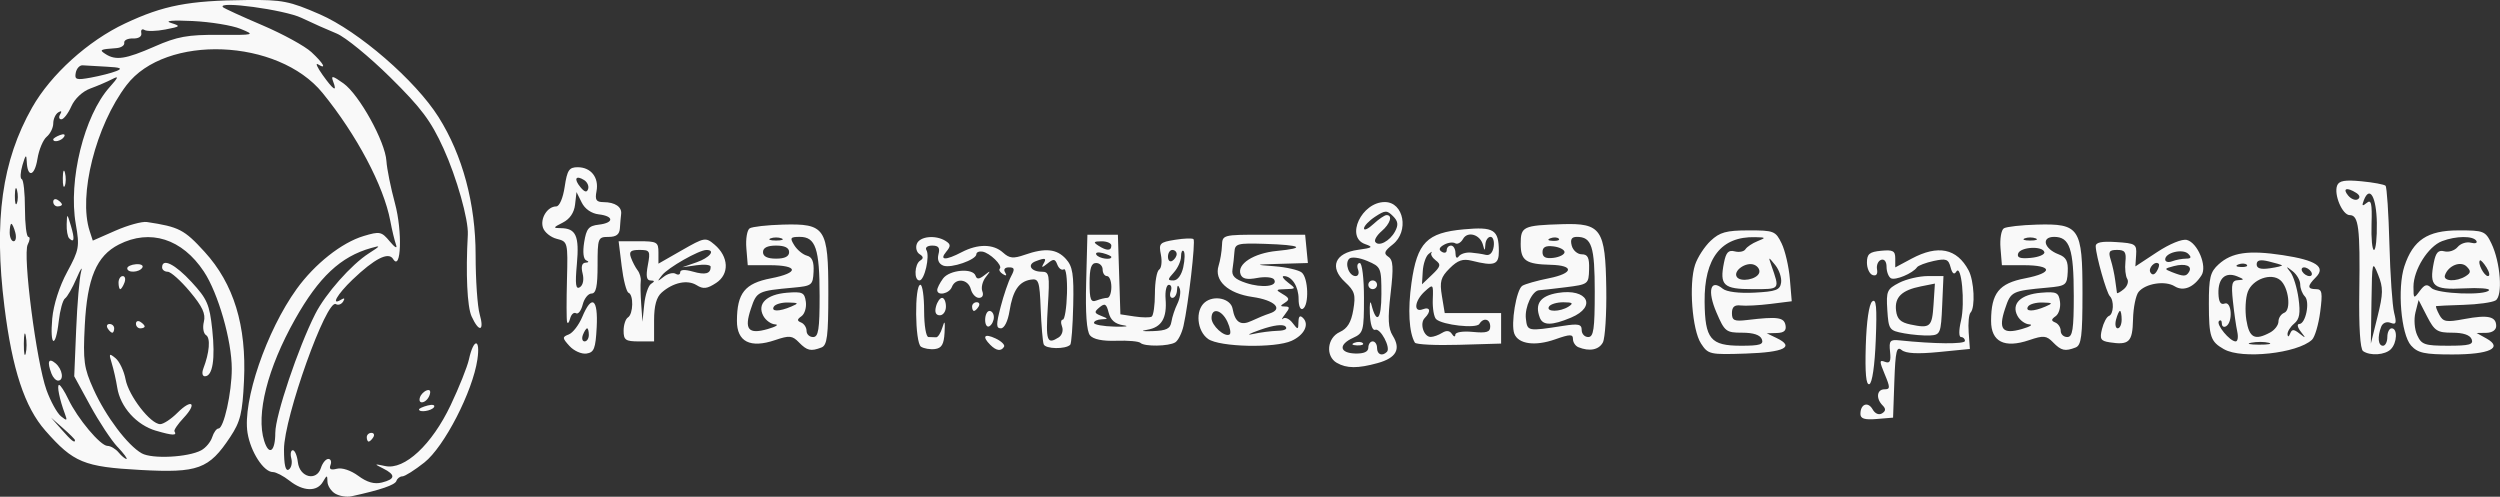 <?xml version="1.0" encoding="UTF-8" standalone="no"?>
<!-- Created with Inkscape (http://www.inkscape.org/) -->

<svg
   xmlns:dc="http://purl.org/dc/elements/1.1/"
   xmlns:cc="http://creativecommons.org/ns#"
   xmlns:rdf="http://www.w3.org/1999/02/22-rdf-syntax-ns#"
   xmlns:svg="http://www.w3.org/2000/svg"
   xmlns="http://www.w3.org/2000/svg"
   xmlns:sodipodi="http://sodipodi.sourceforge.net/DTD/sodipodi-0.dtd"
   xmlns:inkscape="http://www.inkscape.org/namespaces/inkscape"
   width="145.818mm"
   height="28.973mm"
   viewBox="0 0 145.818 28.973"
   version="1.1"
   id="svg8"
   inkscape:version="0.92.3 (2405546, 2018-03-11)"
   sodipodi:docname="logo-in-riga-contorno-chiaro.svg">
  <rect x="0" y="0" width="145.818" height="28.973" fill="#333333" stroke="none"/>
  <defs
     id="defs2" />
  <sodipodi:namedview
     id="base"
     pagecolor="#ffffff"
     bordercolor="#666666"
     borderopacity="1.0"
     inkscape:pageopacity="0.0"
     inkscape:pageshadow="2"
     inkscape:zoom="0.24748737"
     inkscape:cx="-377.55279"
     inkscape:cy="-170.20521"
     inkscape:document-units="mm"
     inkscape:current-layer="layer1"
     showgrid="false"
     inkscape:snap-global="false"
     inkscape:window-width="1920"
     inkscape:window-height="1057"
     inkscape:window-x="-8"
     inkscape:window-y="-8"
     inkscape:window-maximized="1" />
  <g
     inkscape:label="Layer 1"
     inkscape:groupmode="layer"
     id="layer1"
     transform="translate(110.806,64.693)">
    <path
       style="fill:#f9f9f9;stroke-width:0.254"
       d="m -91.254,-35.9 c -0.244,-0.148 -0.448,-0.463 -0.452,-0.7 -0.007,-0.399 -0.028,-0.398 -0.267,0.013 -0.343,0.589 -1.146,0.563 -1.942,-0.064 -0.355,-0.279 -0.794,-0.508 -0.974,-0.508 -0.539,0 -1.302,-1.18 -1.479,-2.287 -0.296,-1.852 1.102,-5.945 2.866,-8.392 1.054,-1.461 2.627,-2.705 3.905,-3.088 0.947,-0.284 1.046,-0.263 1.529,0.318 0.297,0.357 0.451,0.44 0.363,0.195 -0.085,-0.235 -0.236,-0.863 -0.336,-1.397 -0.381,-2.035 -1.962,-5.02 -3.953,-7.464 -2.59,-3.18 -9.156,-3.44 -11.431,-0.453 -1.797,2.36 -2.827,6.443 -2.149,8.515 l 0.181,0.553 1.322,-0.581 c 0.727,-0.319 1.551,-0.546 1.83,-0.504 1.882,0.284 2.178,0.437 3.365,1.736 1.707,1.868 2.456,4.313 2.302,7.521 -0.091,1.902 -0.209,2.386 -0.802,3.281 -1.241,1.876 -1.874,2.108 -5.239,1.924 -3.298,-0.18 -3.906,-0.431 -5.544,-2.292 -1.208,-1.372 -1.934,-3.573 -2.389,-7.238 -0.626,-5.047 -0.145,-8.502 1.618,-11.612 1.091,-1.926 3.259,-3.887 5.418,-4.901 2.246,-1.056 3.702,-1.336 7.112,-1.367 2.062,-0.019 2.478,0.063 4.247,0.833 2.264,0.986 5.578,3.855 6.927,5.995 1.404,2.228 2.162,5.053 2.162,8.059 0,1.438 0.106,2.985 0.236,3.438 0.288,1.004 -0.034,1.09 -0.472,0.126 -0.256,-0.562 -0.345,-2.495 -0.219,-4.764 0.048,-0.865 -0.652,-3.347 -1.42,-5.031 -0.735,-1.614 -1.294,-2.36 -3.109,-4.15 -1.217,-1.2 -2.622,-2.349 -3.123,-2.552 -0.501,-0.203 -1.425,-0.615 -2.054,-0.915 -0.994,-0.474 -4.971,-1.012 -4.572,-0.618 0.07,0.069 1.103,0.542 2.297,1.052 1.193,0.51 2.479,1.214 2.857,1.565 0.711,0.659 0.917,1.043 0.384,0.713 -0.167,-0.103 -0.045,0.176 0.271,0.62 0.637,0.894 0.866,1.035 0.613,0.376 -0.137,-0.358 -0.035,-0.338 0.601,0.114 0.92,0.655 2.44,3.401 2.508,4.532 0.027,0.446 0.251,1.556 0.498,2.468 0.442,1.634 0.361,4.007 -0.111,3.242 -0.268,-0.434 -1.082,-0.018 -2.362,1.205 -0.901,0.862 -1.295,1.557 -0.659,1.164 0.183,-0.113 0.224,-0.07 0.109,0.116 -0.101,0.164 -0.291,0.231 -0.422,0.15 -0.544,-0.336 -3.028,6.616 -3.028,8.473 -5.1e-5,0.906 0.09,1.293 0.276,1.178 0.152,-0.094 0.22,-0.386 0.151,-0.65 -0.069,-0.264 -0.029,-0.479 0.088,-0.479 0.117,0 0.25,0.314 0.294,0.699 0.102,0.888 1.092,1.133 1.346,0.332 0.091,-0.288 0.285,-0.523 0.43,-0.523 0.145,0 0.203,0.159 0.129,0.352 -0.096,0.25 0.012,0.314 0.372,0.22 0.296,-0.078 0.815,0.095 1.248,0.415 0.514,0.38 0.936,0.499 1.379,0.388 0.789,-0.198 0.81,-0.449 0.066,-0.821 -0.538,-0.27 -0.531,-0.277 0.13,-0.138 1.123,0.238 2.717,-1.247 3.811,-3.551 0.492,-1.037 0.973,-2.24 1.068,-2.674 0.275,-1.25 0.677,-1.24 0.492,0.012 -0.276,1.869 -1.931,5.084 -3.09,6.002 -0.563,0.446 -1.141,0.811 -1.284,0.811 -0.143,0 -0.3,0.12 -0.349,0.267 -0.078,0.235 -0.924,0.524 -2.62,0.895 -0.279,0.061 -0.708,-0.01 -0.952,-0.157 z m -12.693,-2.72 c -0.363,-0.384 -1.08,-1.469 -1.594,-2.412 l -0.935,-1.713 0.113,-2.732 c 0.062,-1.503 0.191,-3.018 0.287,-3.367 0.096,-0.349 -0.023,-0.178 -0.263,0.381 -0.24,0.559 -0.543,1.088 -0.673,1.175 -0.13,0.087 -0.296,0.688 -0.368,1.333 -0.183,1.628 -0.528,1.483 -0.379,-0.159 0.073,-0.805 0.418,-1.882 0.87,-2.716 0.7,-1.292 0.733,-1.476 0.503,-2.794 -0.445,-2.548 0.486,-6.321 1.971,-7.983 0.53,-0.594 0.557,-0.681 0.144,-0.466 -0.279,0.146 -0.853,0.391 -1.274,0.546 -0.45,0.165 -0.905,0.594 -1.101,1.037 -0.184,0.416 -0.446,0.756 -0.582,0.756 -0.136,0 -0.166,-0.132 -0.067,-0.293 0.112,-0.182 0.07,-0.224 -0.112,-0.112 -0.161,0.1 -0.293,0.389 -0.293,0.643 0,0.254 -0.172,0.605 -0.383,0.78 -0.211,0.175 -0.454,0.758 -0.54,1.296 -0.163,1.018 -0.585,1.117 -0.623,0.147 -0.017,-0.443 -0.068,-0.401 -0.249,0.205 -0.125,0.419 -0.144,0.791 -0.042,0.826 0.102,0.035 0.186,0.807 0.186,1.714 0,0.908 0.09,1.65 0.199,1.651 0.11,2.5e-5 0.093,0.2 -0.036,0.445 -0.305,0.575 0.505,6.863 1.095,8.493 0.237,0.655 0.615,1.341 0.84,1.524 0.355,0.288 0.386,0.27 0.234,-0.135 -0.314,-0.838 -0.486,-1.691 -0.34,-1.691 0.078,0 0.321,0.376 0.539,0.835 0.534,1.125 1.872,2.721 2.282,2.721 0.182,0 0.474,0.171 0.648,0.381 0.174,0.21 0.381,0.381 0.46,0.381 0.079,0 -0.153,-0.314 -0.516,-0.699 z m -3.854,-4.275 c -0.269,-0.701 -0.177,-0.949 0.227,-0.614 0.416,0.345 0.518,1.016 0.154,1.016 -0.125,0 -0.296,-0.181 -0.381,-0.402 z m 1.031,-7.896 c -0.093,-0.093 -0.16,-0.465 -0.147,-0.826 0.021,-0.644 0.026,-0.643 0.246,0.093 0.231,0.773 0.197,1.027 -0.098,0.732 z m -0.931,-2.132 c 0,-0.148 0.114,-0.198 0.254,-0.112 0.14,0.086 0.254,0.207 0.254,0.269 0,0.062 -0.114,0.112 -0.254,0.112 -0.14,0 -0.254,-0.121 -0.254,-0.269 z m 0.558,-1.382 c 0.005,-0.419 0.062,-0.56 0.127,-0.313 0.064,0.247 0.06,0.59 -0.009,0.762 -0.07,0.172 -0.122,-0.03 -0.117,-0.449 z m -0.558,-2.259 c 0,-0.055 0.177,-0.168 0.394,-0.251 0.226,-0.087 0.328,-0.044 0.239,0.1 -0.149,0.241 -0.633,0.357 -0.633,0.151 z m 8.63,18.137 c 0.264,-0.141 0.552,-0.485 0.641,-0.765 0.089,-0.28 0.254,-0.508 0.368,-0.508 0.31,0 0.775,-2.09 0.775,-3.483 0,-1.647 -0.792,-4.409 -1.627,-5.67 -1.267,-1.914 -3.134,-2.508 -4.96,-1.578 -1.303,0.664 -1.846,1.954 -1.987,4.721 -0.106,2.079 -0.052,2.476 0.511,3.724 0.71,1.576 1.992,3.277 2.814,3.736 0.608,0.339 2.702,0.232 3.466,-0.177 z m -2.634,-1.141 c -1.14,-0.334 -2.085,-1.385 -2.263,-2.52 -0.068,-0.433 -0.213,-1.073 -0.321,-1.422 -0.177,-0.568 -0.153,-0.599 0.221,-0.292 0.23,0.189 0.494,0.745 0.586,1.236 0.18,0.96 1.457,2.612 2.02,2.612 0.189,0 0.641,-0.298 1.005,-0.662 0.847,-0.847 1.175,-0.569 0.357,0.302 -0.338,0.36 -0.577,0.712 -0.53,0.782 0.17,0.256 -0.105,0.247 -1.073,-0.037 z m 2.757,-3.624 c 0.36,-0.932 0.431,-1.786 0.161,-1.953 -0.154,-0.095 -0.212,-0.446 -0.128,-0.779 0.116,-0.461 -0.08,-0.883 -0.815,-1.762 -0.532,-0.636 -1.114,-1.157 -1.294,-1.157 -0.18,0 -0.327,-0.114 -0.327,-0.254 0,-0.567 0.756,-0.191 1.722,0.858 0.907,0.984 1.045,1.302 1.202,2.765 0.184,1.717 0.025,2.728 -0.428,2.728 -0.148,0 -0.188,-0.196 -0.092,-0.445 z m -5.579,-2.349 c -0.086,-0.14 -0.036,-0.254 0.112,-0.254 0.148,0 0.269,0.114 0.269,0.254 0,0.14 -0.05,0.254 -0.112,0.254 -0.062,0 -0.183,-0.114 -0.269,-0.254 z m 1.651,-0.269 c 0,-0.148 0.114,-0.198 0.254,-0.112 0.14,0.086 0.254,0.207 0.254,0.269 0,0.062 -0.114,0.112 -0.254,0.112 -0.14,0 -0.254,-0.121 -0.254,-0.269 z m -1.016,-2.398 c 0,-0.21 0.111,-0.381 0.246,-0.381 0.135,0 0.18,0.171 0.1,0.381 -0.08,0.21 -0.191,0.381 -0.246,0.381 -0.055,0 -0.1,-0.171 -0.1,-0.381 z m 0.508,-0.835 c 0,-0.11 0.231,-0.217 0.513,-0.239 0.282,-0.021 0.447,0.069 0.366,0.2 -0.178,0.289 -0.879,0.32 -0.879,0.039 z m 8.636,9.587 c 0,-0.994 1.332,-4.954 2.328,-6.922 0.597,-1.179 2.106,-2.885 3.133,-3.541 0.691,-0.442 0.703,-0.471 0.127,-0.308 -1.78,0.501 -3.05,1.692 -4.441,4.164 -1.603,2.848 -2.285,5.543 -1.795,7.088 0.283,0.893 0.647,0.623 0.647,-0.48 z m -11.684,0.436 c 0,-0.045 -0.314,-0.36 -0.699,-0.699 l -0.699,-0.616 0.616,0.699 c 0.576,0.653 0.781,0.815 0.781,0.616 z m -2.868,-6.074 c -0.061,-0.316 -0.113,-0.117 -0.116,0.442 -0.003,0.559 0.047,0.817 0.11,0.574 0.064,-0.243 0.066,-0.7 0.005,-1.016 z m -0.614,-6.035 c -0.073,-0.279 -0.177,-0.508 -0.23,-0.508 -0.054,0 -0.097,0.229 -0.097,0.508 0,0.279 0.104,0.508 0.23,0.508 0.127,0 0.17,-0.229 0.097,-0.508 z m 0.102,-2.472 c -0.064,-0.247 -0.121,-0.106 -0.127,0.313 -0.005,0.419 0.048,0.621 0.117,0.449 0.07,-0.172 0.074,-0.515 0.009,-0.762 z m 5.793,-6.946 c 0.387,-0.154 0.251,-0.215 -0.572,-0.256 -0.594,-0.03 -1.221,-0.066 -1.394,-0.08 -0.173,-0.014 -0.354,0.182 -0.403,0.435 -0.078,0.403 0.032,0.438 0.886,0.281 0.536,-0.098 1.203,-0.269 1.482,-0.38 z m 2.23,-1.434 c 1.327,-0.582 1.926,-0.69 3.739,-0.679 2.114,0.013 2.141,0.006 1.27,-0.351 -0.489,-0.201 -1.746,-0.406 -2.794,-0.456 -1.165,-0.056 -1.658,-0.014 -1.27,0.109 0.601,0.19 0.583,0.21 -0.322,0.386 -0.526,0.102 -1.072,0.114 -1.213,0.027 -0.141,-0.087 -0.225,-0.007 -0.186,0.178 0.042,0.202 -0.153,0.329 -0.487,0.318 -0.306,-0.01 -0.535,0.104 -0.508,0.254 0.027,0.15 -0.18,0.289 -0.459,0.309 -0.96,0.069 -1.015,0.099 -0.635,0.344 0.603,0.39 1.175,0.302 2.865,-0.438 z m 12.375,22.79 c 0,-0.14 0.121,-0.254 0.269,-0.254 0.148,0 0.198,0.114 0.112,0.254 -0.086,0.14 -0.207,0.254 -0.269,0.254 -0.062,0 -0.112,-0.114 -0.112,-0.254 z m 87.122,-1.367 c 0,-0.574 0.445,-0.733 0.713,-0.254 0.138,0.247 0.364,0.343 0.546,0.231 0.223,-0.138 0.232,-0.269 0.033,-0.467 -0.4,-0.4 -0.338,-0.937 0.108,-0.937 0.339,0 0.342,-0.102 0.019,-0.874 -0.321,-0.768 -0.32,-0.856 0.011,-0.729 0.288,0.111 0.358,-0.027 0.298,-0.587 -0.069,-0.646 -0.004,-0.724 0.557,-0.665 2.035,0.212 3.81,0.227 3.81,0.032 -3e-6,-0.124 -0.102,-0.225 -0.227,-0.225 -0.133,0 -0.134,-0.395 -0.003,-0.953 0.246,-1.046 0.025,-3.347 -0.275,-2.862 -0.123,0.199 -0.235,0.113 -0.331,-0.252 -0.125,-0.48 -0.257,-0.529 -0.988,-0.371 -0.464,0.101 -0.9,0.266 -0.97,0.367 -0.246,0.357 -1.284,0.79 -1.529,0.638 -0.137,-0.085 -0.249,-0.385 -0.249,-0.668 0,-0.301 -0.132,-0.468 -0.318,-0.403 -0.175,0.061 -0.281,0.311 -0.237,0.556 0.05,0.277 -0.045,0.403 -0.254,0.333 -0.184,-0.061 -0.335,-0.388 -0.335,-0.725 0,-0.507 0.144,-0.628 0.826,-0.693 0.691,-0.067 0.826,0.006 0.826,0.445 v 0.525 l 0.949,-0.508 c 1.543,-0.827 2.645,-0.601 3.328,0.681 0.326,0.611 0.399,2.178 0.115,2.462 -0.099,0.099 -0.149,0.617 -0.11,1.151 l 0.07,0.971 -1.812,0.179 c -1.239,0.122 -1.924,0.086 -2.165,-0.115 -0.296,-0.246 -0.365,0.049 -0.428,1.824 l -0.074,2.118 -0.953,0.079 c -0.713,0.059 -0.953,-0.017 -0.953,-0.303 z m -84.074,-0.255 c 0,-0.054 0.229,-0.157 0.508,-0.23 0.28,-0.073 0.444,-0.029 0.366,0.097 -0.137,0.221 -0.874,0.333 -0.874,0.133 z m 0.058,-0.712 c 0.055,-0.166 0.236,-0.347 0.402,-0.402 0.186,-0.062 0.242,0.054 0.147,0.302 -0.177,0.462 -0.702,0.558 -0.55,0.101 z m 84.327,-2.999 c 0.043,-1.427 0.188,-2.429 0.375,-2.585 0.236,-0.196 0.284,0.316 0.208,2.238 -0.058,1.497 -0.208,2.529 -0.375,2.585 -0.191,0.064 -0.256,-0.635 -0.208,-2.238 z m -30.855,0.994 c -0.67,-0.39 -0.566,-1.459 0.174,-1.796 0.447,-0.204 0.666,-0.562 0.79,-1.295 0.149,-0.881 0.086,-1.093 -0.482,-1.62 -0.932,-0.864 -0.599,-1.695 0.753,-1.88 0.86,-0.117 0.914,-0.161 0.417,-0.335 -1.163,-0.407 -0.203,-2.452 1.15,-2.452 1.112,0 1.431,1.712 0.462,2.475 -0.494,0.388 -0.543,0.525 -0.256,0.717 0.284,0.19 0.31,0.612 0.132,2.142 -0.172,1.48 -0.144,2.03 0.126,2.463 0.488,0.781 0.205,1.294 -0.877,1.594 -1.158,0.322 -1.818,0.318 -2.388,-0.014 z m 1.841,-0.886 c 0,-0.2 0.114,-0.364 0.254,-0.364 0.14,0 0.254,0.171 0.254,0.381 0,0.387 0.299,0.506 0.576,0.229 0.239,-0.239 -0.38,-1.404 -0.684,-1.287 -0.163,0.062 -0.288,-0.316 -0.312,-0.943 -0.022,-0.576 0.018,-0.818 0.088,-0.539 0.301,1.2 0.586,0.911 0.586,-0.596 0,-1.549 -0.02,-1.595 -0.826,-1.937 -0.463,-0.197 -0.924,-0.254 -1.05,-0.132 -0.284,0.276 -0.014,1.015 0.37,1.015 0.159,0 0.223,-0.171 0.143,-0.381 -0.08,-0.21 -0.035,-0.381 0.1,-0.381 0.138,0 0.246,0.892 0.246,2.037 0,1.927 -0.034,2.053 -0.635,2.327 -0.868,0.395 -0.799,0.888 0.127,0.914 0.502,0.014 0.762,-0.102 0.762,-0.342 z m -0.81,-0.284 c 0.183,-0.073 0.402,-0.064 0.487,0.02 0.084,0.084 -0.066,0.144 -0.333,0.133 -0.296,-0.012 -0.356,-0.072 -0.153,-0.153 z m 0.81,-3.382 c 0,-0.14 0.114,-0.254 0.254,-0.254 0.14,0 0.254,0.114 0.254,0.254 0,0.14 -0.114,0.254 -0.254,0.254 -0.14,0 -0.254,-0.114 -0.254,-0.254 z m 1.556,-3.108 c 0.209,-0.39 0.181,-0.599 -0.119,-0.898 -0.351,-0.351 -0.456,-0.348 -1.041,0.035 -0.358,0.234 -0.65,0.542 -0.65,0.684 0,0.142 0.25,0.025 0.556,-0.26 0.306,-0.285 0.649,-0.518 0.762,-0.518 0.372,0 0.216,0.504 -0.289,0.937 -0.272,0.233 -0.44,0.513 -0.373,0.621 0.19,0.307 0.852,-0.039 1.154,-0.602 z m -48.15,6.68 c -0.428,-0.473 -0.431,-0.527 -0.04,-0.677 0.234,-0.09 0.586,-0.549 0.784,-1.021 0.558,-1.336 0.929,-1.071 0.842,0.602 -0.065,1.25 -0.151,1.471 -0.598,1.535 -0.287,0.041 -0.731,-0.157 -0.987,-0.439 z m 1.128,-0.651 c 0,-0.21 -0.045,-0.381 -0.1,-0.381 -0.055,0 -0.166,0.171 -0.246,0.381 -0.08,0.21 -0.035,0.381 0.1,0.381 0.135,0 0.246,-0.171 0.246,-0.381 z m 64.871,0.505 c -0.517,-0.788 -0.719,-3.465 -0.348,-4.591 0.144,-0.435 0.552,-1.065 0.907,-1.399 0.536,-0.504 0.912,-0.607 2.209,-0.609 1.485,-0.002 1.581,0.036 1.933,0.76 0.204,0.419 0.42,1.35 0.48,2.068 l 0.11,1.306 -1.236,0.154 c -0.68,0.085 -1.464,0.126 -1.744,0.091 -0.359,-0.044 -0.508,0.086 -0.508,0.446 0,0.431 0.134,0.492 0.889,0.402 1.766,-0.21 2.143,-0.16 2.234,0.296 0.064,0.318 -0.079,0.449 -0.501,0.462 l -0.59,0.017 0.579,0.279 c 1.07,0.516 0.449,0.828 -1.793,0.903 -2.112,0.071 -2.205,0.05 -2.621,-0.585 z m 3.547,-0.251 c -0.096,-0.249 -0.491,-0.381 -1.144,-0.381 -0.946,0 -1.024,-0.062 -1.506,-1.185 -0.541,-1.261 -0.351,-1.977 0.367,-1.382 0.224,0.186 0.956,0.277 1.852,0.231 1.259,-0.065 1.493,-0.153 1.555,-0.587 0.04,-0.28 -0.112,-0.738 -0.338,-1.016 -0.411,-0.505 -0.411,-0.505 -0.235,0.002 0.502,1.445 0.54,1.397 -1.094,1.397 -1.697,0 -1.931,-0.218 -1.665,-1.547 0.12,-0.602 0.264,-0.751 0.628,-0.656 0.26,0.068 0.541,0.012 0.625,-0.125 0.084,-0.136 0.399,-0.347 0.699,-0.468 0.511,-0.206 0.502,-0.221 -0.136,-0.236 -1.981,-0.047 -2.97,1.218 -2.946,3.765 0.021,2.183 0.341,2.568 2.135,2.568 1.095,0 1.322,-0.072 1.203,-0.381 z m -0.154,-3.873 c 0.057,-0.175 -0.078,-0.387 -0.301,-0.473 -0.469,-0.18 -1.227,0.352 -1.007,0.707 0.204,0.33 1.18,0.156 1.308,-0.234 z m 27.113,4.459 c -0.791,-0.449 -0.881,-0.715 -0.885,-2.637 -0.003,-1.543 0.077,-1.871 0.568,-2.317 0.767,-0.697 1.746,-0.838 3.736,-0.537 1.954,0.296 2.54,0.688 1.934,1.295 -0.508,0.508 -0.504,0.689 0.015,0.689 0.352,0 0.388,0.199 0.24,1.333 -0.096,0.733 -0.311,1.461 -0.477,1.618 -0.851,0.798 -4.084,1.148 -5.129,0.555 z m 2.606,-0.379 c -0.243,-0.064 -0.7,-0.066 -1.016,-0.005 -0.316,0.061 -0.117,0.113 0.442,0.116 0.559,0.003 0.817,-0.047 0.574,-0.11 z m -1.835,-0.651 c -0.07,-0.314 -0.184,-1.114 -0.254,-1.778 -0.107,-1.019 -0.058,-1.209 0.313,-1.224 0.367,-0.015 0.356,-0.052 -0.069,-0.223 -0.684,-0.275 -1.113,0.118 -1.088,0.997 0.014,0.497 0.127,0.682 0.364,0.591 0.407,-0.156 0.49,1.072 0.089,1.32 -0.14,0.086 -0.254,0.017 -0.254,-0.154 0,-0.171 -0.075,-0.236 -0.168,-0.144 -0.188,0.188 0.632,1.187 0.974,1.187 0.121,0 0.162,-0.257 0.092,-0.572 z m 1.912,0.055 c 0.27,-0.145 0.491,-0.434 0.491,-0.643 0,-0.209 0.151,-0.438 0.336,-0.509 0.421,-0.161 0.257,-1.501 -0.233,-1.907 -0.532,-0.442 -1.611,-0.054 -1.89,0.679 -0.135,0.355 -0.173,1.095 -0.086,1.644 0.167,1.044 0.487,1.215 1.381,0.736 z m 1.722,0.062 c 0.375,0.293 0.383,0.281 0.071,-0.116 -0.192,-0.244 -0.233,-0.445 -0.091,-0.445 0.377,0 0.641,-1.298 0.327,-1.612 -0.147,-0.147 -0.268,-0.46 -0.268,-0.694 0,-0.234 -0.2,-0.583 -0.445,-0.775 -0.394,-0.309 -0.408,-0.302 -0.127,0.058 0.174,0.224 0.387,0.914 0.472,1.534 0.118,0.862 0.059,1.207 -0.254,1.466 -0.224,0.186 -0.399,0.468 -0.388,0.625 0.012,0.17 0.073,0.153 0.152,-0.042 0.108,-0.268 0.208,-0.268 0.551,0 z m 0.674,-3.609 c -0.086,-0.14 -0.271,-0.254 -0.411,-0.254 -0.14,0 -0.183,0.114 -0.097,0.254 0.086,0.14 0.271,0.254 0.411,0.254 0.14,0 0.183,-0.114 0.097,-0.254 z m -1.703,-0.376 c -0.041,-0.033 -0.39,-0.136 -0.774,-0.228 -0.499,-0.12 -0.699,-0.07 -0.699,0.174 0,0.237 0.238,0.307 0.774,0.228 0.426,-0.062 0.74,-0.141 0.699,-0.174 z m -2.049,-0.032 c -0.084,-0.084 -0.303,-0.093 -0.487,-0.02 -0.203,0.081 -0.142,0.141 0.153,0.153 0.268,0.011 0.418,-0.049 0.333,-0.133 z m 6.784,5.039 c -0.171,-0.119 -0.252,-1.391 -0.222,-3.489 0.054,-3.705 -0.039,-4.445 -0.558,-4.445 -0.427,0 -0.937,-1.199 -0.734,-1.727 0.107,-0.279 0.452,-0.339 1.413,-0.247 0.699,0.067 1.334,0.185 1.41,0.261 0.076,0.076 0.178,1.607 0.225,3.402 0.048,1.795 0.171,3.597 0.275,4.004 0.155,0.611 0.119,0.714 -0.21,0.588 -0.233,-0.089 -0.46,0.008 -0.546,0.233 -0.226,0.589 -0.177,1.106 0.106,1.106 0.14,0 0.254,-0.229 0.254,-0.508 0,-0.279 0.114,-0.508 0.254,-0.508 0.354,0 0.318,0.85 -0.051,1.219 -0.339,0.339 -1.2,0.398 -1.616,0.11 z m 0.876,-4.457 c -0.339,-0.848 -0.354,-0.79 -0.388,1.568 l -0.036,2.449 0.388,-1.568 c 0.335,-1.353 0.34,-1.689 0.036,-2.449 z m -0.074,-3.01 c -0.024,-1.532 -0.418,-2.222 -0.761,-1.33 -0.127,0.33 -0.089,0.365 0.167,0.153 0.267,-0.222 0.322,0.018 0.284,1.234 -0.026,0.83 0.038,1.509 0.143,1.509 0.105,0 0.18,-0.705 0.166,-1.566 z m -1.203,-1.764 c -0.548,-0.347 -0.817,-0.261 -0.474,0.152 0.173,0.208 0.427,0.308 0.566,0.222 0.153,-0.095 0.117,-0.242 -0.092,-0.374 z m 3.198,8.903 c -0.583,-0.645 -0.81,-3.344 -0.389,-4.622 0.505,-1.529 1.349,-2.091 3.144,-2.093 1.484,-0.002 1.581,0.036 1.93,0.758 0.532,1.101 0.678,3.059 0.247,3.325 -0.19,0.118 -1.032,0.235 -1.871,0.26 -0.839,0.026 -1.557,0.059 -1.597,0.073 -0.04,0.015 0.042,0.241 0.183,0.503 0.223,0.417 0.406,0.449 1.467,0.25 1.376,-0.257 1.852,-0.152 1.852,0.408 0,0.231 -0.232,0.393 -0.572,0.398 l -0.572,0.009 0.574,0.319 c 0.993,0.552 0.182,0.933 -1.982,0.933 -1.637,0 -2.016,-0.082 -2.415,-0.522 z m 3.534,-0.367 c -0.095,-0.248 -0.49,-0.381 -1.129,-0.381 -0.879,0 -1.035,-0.101 -1.474,-0.953 l -0.491,-0.953 -0.182,0.717 c -0.102,0.402 -0.059,0.988 0.099,1.333 0.252,0.553 0.438,0.616 1.802,0.616 1.248,0 1.495,-0.068 1.375,-0.381 z m -2.344,-2.985 c 0.346,0.341 3.157,0.448 3.357,0.127 0.065,-0.105 -0.598,-0.153 -1.474,-0.107 -1.782,0.094 -2.024,-0.115 -1.747,-1.504 0.119,-0.595 0.265,-0.751 0.619,-0.658 0.255,0.067 0.602,-0.047 0.772,-0.251 0.17,-0.205 0.517,-0.318 0.772,-0.251 0.254,0.067 0.399,0.017 0.32,-0.109 -0.187,-0.302 -1.183,-0.294 -2.001,0.017 -0.812,0.309 -1.665,1.669 -1.667,2.658 -10e-4,0.708 0.018,0.722 0.363,0.254 0.292,-0.395 0.428,-0.43 0.686,-0.176 z m 1.996,-0.692 c 0.306,-0.194 0.317,-0.301 0.057,-0.562 -0.349,-0.349 -1.079,-0.055 -1.267,0.51 -0.119,0.357 0.674,0.391 1.21,0.052 z m 1.22,-0.503 c -0.171,-0.273 -0.346,-0.461 -0.389,-0.417 -0.151,0.151 0.242,0.914 0.47,0.914 0.126,0 0.089,-0.223 -0.081,-0.496 z m -98.437,4.362 c -0.392,-0.399 -0.556,-0.414 -1.39,-0.131 -1.45,0.493 -2.23,0.098 -2.226,-1.125 0.006,-1.618 0.46,-2.185 1.983,-2.478 1.666,-0.321 1.619,-0.766 -0.082,-0.766 h -1.27 l -0.081,-0.99 c -0.045,-0.545 0.043,-1.067 0.196,-1.161 0.152,-0.094 1.017,-0.191 1.923,-0.216 2.491,-0.069 2.662,0.187 2.662,3.992 0,2.52 -0.067,3.046 -0.402,3.175 -0.621,0.238 -0.833,0.19 -1.313,-0.298 z m 1.206,-2.74 c 0,-2.724 -0.233,-3.412 -1.154,-3.412 -0.558,0 -0.594,0.055 -0.321,0.492 0.169,0.27 0.5,0.542 0.736,0.604 0.303,0.079 0.417,0.353 0.387,0.937 -0.039,0.784 -0.097,0.829 -1.178,0.928 -2.087,0.19 -2.138,0.215 -2.478,1.233 -0.404,1.208 -0.152,1.508 0.989,1.18 0.473,-0.136 0.664,-0.258 0.425,-0.27 -0.24,-0.013 -0.549,-0.236 -0.689,-0.496 -0.377,-0.704 0.184,-1.253 1.378,-1.35 0.906,-0.073 1.025,-0.017 1.102,0.524 0.047,0.333 -0.067,0.714 -0.254,0.845 -0.265,0.186 -0.27,0.267 -0.022,0.367 0.175,0.071 0.318,0.291 0.318,0.489 3e-6,0.198 0.171,0.36 0.381,0.36 0.312,0 0.381,-0.439 0.381,-2.43 z m -1.651,0.652 c 0.454,-0.195 0.435,-0.22 -0.176,-0.236 -0.376,-0.01 -0.754,0.096 -0.84,0.236 -0.187,0.303 0.31,0.303 1.016,0 z m -0.127,-3.175 c 0,-0.254 -0.254,-0.381 -0.762,-0.381 -0.508,0 -0.762,0.127 -0.762,0.381 0,0.254 0.254,0.381 0.762,0.381 0.508,0 0.762,-0.127 0.762,-0.381 z m -0.445,-0.803 c -0.175,-0.07 -0.46,-0.07 -0.635,0 -0.175,0.07 -0.032,0.128 0.318,0.128 0.349,0 0.492,-0.058 0.318,-0.128 z m 8.136,6.319 c -0.354,-0.231 -0.386,-3.611 -0.034,-3.611 0.119,0 0.217,0.686 0.217,1.524 0,0.847 0.113,1.524 0.254,1.524 0.14,0 0.34,0.007 0.445,0.015 0.105,0.008 0.27,-0.249 0.366,-0.572 0.134,-0.448 0.164,-0.376 0.127,0.303 -0.037,0.678 -0.169,0.904 -0.557,0.954 -0.279,0.036 -0.647,-0.026 -0.817,-0.137 z m 4.043,-0.106 c -0.499,-0.499 -0.347,-0.683 0.309,-0.374 0.337,0.159 0.559,0.377 0.493,0.484 -0.172,0.279 -0.451,0.241 -0.802,-0.11 z m 3.114,-0.033 c -0.058,-0.163 -0.137,-1.097 -0.175,-2.075 -0.063,-1.617 -0.115,-1.771 -0.577,-1.697 -0.695,0.111 -1.05,0.634 -1.241,1.829 -0.095,0.596 -0.302,1.011 -0.502,1.011 -0.283,0 -0.286,-0.213 -0.016,-1.25 0.178,-0.688 0.451,-1.488 0.607,-1.778 0.231,-0.432 0.209,-0.528 -0.123,-0.528 -0.241,0 -0.332,0.118 -0.224,0.293 0.116,0.187 0.069,0.224 -0.129,0.102 -0.171,-0.105 -0.251,-0.251 -0.178,-0.323 0.179,-0.179 -0.594,-0.929 -1.023,-0.992 -0.19,-0.028 -0.345,0.04 -0.345,0.15 0,0.328 -1.481,0.841 -1.929,0.669 -0.264,-0.101 -0.366,-0.342 -0.282,-0.664 0.099,-0.377 0.006,-0.505 -0.367,-0.505 -0.276,0 -0.427,0.116 -0.338,0.26 0.215,0.349 -0.11,1.772 -0.405,1.772 -0.33,0 -0.292,-0.95 0.047,-1.16 0.199,-0.123 0.189,-0.231 -0.037,-0.37 -0.175,-0.108 -0.248,-0.38 -0.162,-0.603 0.17,-0.443 1.098,-0.536 1.68,-0.168 0.302,0.191 0.308,0.299 0.032,0.631 -0.418,0.504 -0.036,0.513 0.907,0.021 0.947,-0.494 1.846,-0.484 2.41,0.027 0.372,0.337 0.597,0.36 1.264,0.127 1.193,-0.416 1.868,-0.348 2.402,0.242 0.396,0.438 0.467,0.887 0.426,2.703 -0.027,1.198 -0.105,2.234 -0.174,2.303 -0.272,0.272 -1.449,0.251 -1.548,-0.028 z m 0.873,-0.402 c 0.195,-0.123 0.284,-0.407 0.198,-0.631 -0.086,-0.224 -0.066,-0.407 0.045,-0.407 0.11,0 0.22,-0.692 0.243,-1.537 0.023,-0.845 -0.059,-1.475 -0.182,-1.398 -0.123,0.076 -0.295,-0.045 -0.381,-0.27 -0.134,-0.349 -0.219,-0.358 -0.583,-0.062 -0.294,0.238 -0.367,0.247 -0.236,0.029 0.214,-0.356 0.129,-0.387 -0.452,-0.164 -0.513,0.197 -0.267,0.608 0.362,0.608 0.443,0 0.471,0.162 0.354,2.032 -0.126,2.017 -0.051,2.232 0.632,1.8 z m 30.316,0.572 c -0.175,-0.07 -0.318,-0.285 -0.318,-0.477 0,-0.292 -0.168,-0.289 -1.043,0.019 -1.166,0.411 -2.144,0.276 -2.377,-0.33 -0.216,-0.564 0.117,-2.568 0.464,-2.794 0.159,-0.103 0.86,-0.302 1.558,-0.441 1.43,-0.286 1.49,-0.751 0.102,-0.784 -1.455,-0.035 -1.753,-0.243 -1.753,-1.223 0,-1.011 0.137,-1.076 2.425,-1.147 2.272,-0.07 2.517,0.287 2.567,3.75 0.022,1.486 -0.068,2.903 -0.199,3.149 -0.232,0.433 -0.779,0.54 -1.427,0.278 z m 0.953,-3.21 c 0,-2.681 -0.176,-3.226 -1.043,-3.226 -0.308,0 -0.395,0.147 -0.301,0.508 0.073,0.279 0.337,0.508 0.586,0.508 0.352,0 0.448,0.195 0.428,0.877 -0.024,0.864 -0.045,0.879 -1.368,1.045 -0.739,0.092 -1.431,0.17 -1.538,0.173 -0.4,0.011 -0.859,0.984 -0.782,1.655 0.086,0.745 0.096,0.747 2.176,0.424 0.893,-0.139 1.079,-0.097 1.079,0.242 0,0.225 0.171,0.41 0.381,0.41 0.314,0 0.381,-0.46 0.381,-2.616 z m -3.204,1.488 c -0.311,-0.811 0.026,-1.276 1.048,-1.445 1.733,-0.287 2.31,0.798 0.767,1.443 -1.114,0.466 -1.637,0.466 -1.816,0.002 z m 1.68,-0.65 c 0.298,-0.193 0.232,-0.247 -0.303,-0.25 -0.376,-0.002 -0.754,0.11 -0.84,0.25 -0.2,0.324 0.641,0.324 1.143,0 z m -0.238,-3.175 c 0,-0.14 -0.289,-0.29 -0.643,-0.334 -0.458,-0.057 -0.643,0.039 -0.643,0.334 0,0.296 0.185,0.392 0.643,0.334 0.354,-0.044 0.643,-0.195 0.643,-0.334 z m -0.339,-0.788 c -0.084,-0.084 -0.303,-0.093 -0.487,-0.02 -0.203,0.081 -0.142,0.141 0.153,0.153 0.268,0.011 0.418,-0.049 0.333,-0.133 z m 28.834,6.051 c -0.392,-0.399 -0.556,-0.414 -1.39,-0.131 -1.45,0.493 -2.23,0.098 -2.226,-1.125 0.006,-1.618 0.46,-2.185 1.983,-2.478 1.666,-0.321 1.619,-0.766 -0.082,-0.766 h -1.27 l -0.081,-0.99 c -0.045,-0.545 0.043,-1.067 0.196,-1.161 0.152,-0.094 1.017,-0.191 1.923,-0.216 2.491,-0.069 2.662,0.187 2.662,3.992 0,2.52 -0.067,3.046 -0.402,3.175 -0.621,0.238 -0.833,0.19 -1.313,-0.298 z m 1.206,-2.74 c 0,-2.715 -0.234,-3.412 -1.144,-3.412 -0.772,0 -0.595,0.693 0.261,1.018 0.443,0.168 0.562,0.4 0.531,1.028 -0.039,0.768 -0.101,0.816 -1.178,0.914 -2.087,0.19 -2.138,0.215 -2.478,1.233 -0.404,1.208 -0.152,1.508 0.989,1.18 0.473,-0.136 0.664,-0.258 0.425,-0.27 -0.24,-0.013 -0.549,-0.236 -0.689,-0.496 -0.377,-0.704 0.184,-1.253 1.378,-1.35 0.906,-0.073 1.025,-0.017 1.102,0.524 0.047,0.333 -0.067,0.714 -0.254,0.845 -0.265,0.186 -0.27,0.267 -0.022,0.367 0.175,0.071 0.318,0.291 0.318,0.489 3e-6,0.198 0.171,0.36 0.381,0.36 0.312,0 0.381,-0.439 0.381,-2.43 z m -1.651,0.652 c 0.454,-0.195 0.435,-0.22 -0.176,-0.236 -0.376,-0.01 -0.754,0.096 -0.84,0.236 -0.187,0.303 0.31,0.303 1.016,0 z m -0.064,-3.175 c -0.094,-0.377 -1.4,-0.308 -1.53,0.082 -0.081,0.243 0.122,0.313 0.741,0.254 0.469,-0.045 0.824,-0.196 0.789,-0.336 z m -0.508,-0.803 c -0.175,-0.07 -0.46,-0.07 -0.635,0 -0.175,0.07 -0.032,0.128 0.318,0.128 0.349,0 0.492,-0.058 0.318,-0.128 z m -52.216,6.097 c -0.092,-0.092 -0.724,-0.148 -1.405,-0.124 -0.8,0.028 -1.343,-0.083 -1.535,-0.314 -0.197,-0.237 -0.272,-1.285 -0.224,-3.115 l 0.072,-2.757 h 0.889 0.889 l 0.073,2.322 0.073,2.322 0.816,0.124 c 0.449,0.068 0.902,0.074 1.007,0.012 0.105,-0.061 0.191,-0.67 0.191,-1.352 0,-0.682 0.111,-1.308 0.246,-1.392 0.135,-0.084 0.181,-0.474 0.103,-0.867 -0.133,-0.665 -0.076,-0.726 0.82,-0.871 0.53,-0.086 1.017,-0.103 1.081,-0.038 0.126,0.126 -0.299,3.816 -0.585,5.068 -0.095,0.416 -0.308,0.843 -0.475,0.949 -0.373,0.237 -1.808,0.26 -2.036,0.032 z m 1.808,-1.23 c 0.043,-0.279 0.2,-0.754 0.349,-1.054 0.149,-0.301 0.209,-0.701 0.134,-0.889 -0.093,-0.235 -0.143,-0.203 -0.157,0.102 -0.011,0.244 -0.131,0.445 -0.266,0.445 -0.135,0 -0.18,-0.171 -0.1,-0.381 0.08,-0.21 0.031,-0.381 -0.11,-0.381 -0.141,0 -0.226,0.371 -0.19,0.826 0.089,1.117 -0.233,1.658 -1.069,1.796 -0.426,0.07 -0.302,0.102 0.315,0.08 0.804,-0.028 1.03,-0.14 1.093,-0.543 z m -2.804,0.203 c -0.482,-0.075 -0.746,-0.302 -0.855,-0.734 -0.13,-0.518 -0.221,-0.572 -0.533,-0.313 -0.328,0.272 -0.316,0.336 0.093,0.497 0.426,0.168 0.428,0.186 0.025,0.202 -0.244,0.01 -0.444,0.104 -0.443,0.208 7.62e-4,0.105 0.544,0.203 1.206,0.219 0.663,0.016 0.891,-0.02 0.507,-0.08 z m -0.932,-1.6 c 0.128,0 0.233,-0.286 0.233,-0.635 0,-0.349 -0.114,-0.635 -0.254,-0.635 -0.14,0 -0.254,-0.171 -0.254,-0.381 0,-0.21 -0.171,-0.381 -0.381,-0.381 -0.284,0 -0.381,0.299 -0.381,1.17 0,0.963 0.071,1.143 0.402,1.016 0.221,-0.085 0.507,-0.154 0.635,-0.154 z m 4.428,-1.796 c 0.094,-0.429 0.103,-0.848 0.02,-0.931 -0.083,-0.083 -0.151,0.059 -0.151,0.316 0,0.257 -0.189,0.676 -0.42,0.931 -0.375,0.414 -0.377,0.465 -0.02,0.465 0.24,0 0.469,-0.312 0.572,-0.78 z m -0.385,-0.759 c 0,-0.131 -0.114,-0.239 -0.254,-0.239 -0.14,0 -0.254,0.178 -0.254,0.396 0,0.218 0.114,0.325 0.254,0.239 0.14,-0.086 0.254,-0.265 0.254,-0.396 z m -3.81,0.172 c 0,-0.054 -0.229,-0.157 -0.508,-0.23 -0.28,-0.073 -0.444,-0.029 -0.366,0.097 0.137,0.221 0.874,0.333 0.874,0.133 z m 0,-0.665 c 0,-0.14 -0.257,-0.252 -0.572,-0.25 -0.462,0.003 -0.499,0.051 -0.191,0.25 0.492,0.318 0.762,0.318 0.762,0 z m 5.645,5.447 c -0.653,-0.457 -0.764,-1.663 -0.197,-2.133 0.541,-0.449 1.517,-0.227 1.624,0.369 0.143,0.801 0.475,1.011 1.116,0.704 0.317,-0.152 0.786,-0.344 1.042,-0.427 0.822,-0.265 0.292,-0.779 -0.995,-0.963 -1.44,-0.206 -2.255,-0.958 -1.979,-1.826 0.094,-0.295 0.182,-0.822 0.196,-1.171 0.025,-0.631 0.041,-0.635 2.438,-0.635 h 2.413 l 0.08,0.826 0.08,0.826 -1.604,0.046 c -1.525,0.044 -1.542,0.051 -0.34,0.143 0.695,0.054 1.409,0.218 1.587,0.366 0.383,0.318 0.435,1.886 0.07,2.112 -0.147,0.091 -0.254,-0.15 -0.254,-0.569 0,-0.729 -0.391,-1.336 -0.861,-1.336 -0.138,0 -0.03,0.168 0.241,0.373 0.476,0.36 0.471,0.373 -0.142,0.389 -0.581,0.014 -0.594,0.039 -0.16,0.292 0.384,0.223 0.408,0.318 0.127,0.496 -0.294,0.187 -0.294,0.221 5.08e-4,0.224 0.292,0.003 0.294,0.076 0.008,0.448 -0.187,0.244 -0.241,0.361 -0.12,0.258 0.121,-0.103 0.371,0.012 0.555,0.254 0.313,0.412 0.335,0.409 0.343,-0.055 0.006,-0.341 0.09,-0.413 0.27,-0.233 0.377,0.377 0.066,0.994 -0.669,1.329 -0.964,0.439 -4.192,0.368 -4.871,-0.107 z m 1.126,-1 c -0.331,-0.713 -0.929,-0.855 -0.929,-0.22 0,0.44 0.765,1.136 1.053,0.958 0.093,-0.058 0.037,-0.389 -0.124,-0.737 z m 2.932,0.523 c 0.424,-0.011 0.595,-0.108 0.449,-0.254 -0.146,-0.146 -0.7,-0.074 -1.448,0.188 -0.666,0.233 -0.868,0.347 -0.449,0.254 0.419,-0.094 1.071,-0.178 1.448,-0.188 z m -0.21,-2.99 c -0.084,-0.136 -0.527,-0.178 -0.984,-0.092 -0.595,0.112 -0.87,0.053 -0.97,-0.207 -0.231,-0.601 0.756,-1.239 2.119,-1.37 1.729,-0.166 1.427,-0.344 -0.698,-0.412 -1.603,-0.051 -1.75,-0.013 -1.781,0.467 -0.019,0.288 -0.07,0.749 -0.114,1.024 -0.061,0.377 0.136,0.573 0.791,0.79 0.946,0.313 1.883,0.198 1.637,-0.2 z m 8.21,3.68 c -0.343,-0.581 -0.419,-1.925 -0.197,-3.488 0.333,-2.35 0.895,-2.924 3.056,-3.12 1.749,-0.159 2.033,0.018 2.04,1.265 0.004,0.805 -0.254,0.898 -1.576,0.567 -0.525,-0.132 -0.822,-0.03 -1.296,0.444 -0.52,0.52 -0.589,0.77 -0.45,1.612 l 0.165,0.997 h 1.644 1.644 v 0.889 0.889 l -2.456,0.072 c -1.351,0.04 -2.509,-0.017 -2.574,-0.127 z m 1.594,-0.571 c 0.247,-0.156 0.44,-0.133 0.568,0.067 0.106,0.167 0.195,0.187 0.197,0.043 0.002,-0.151 0.433,-0.22 1.02,-0.164 0.804,0.077 1.016,0.012 1.016,-0.311 0,-0.453 -0.391,-0.548 -0.635,-0.153 -0.174,0.282 -2.143,0.065 -2.518,-0.278 -0.128,-0.117 -0.216,-0.632 -0.197,-1.144 0.034,-0.912 0.025,-0.922 -0.466,-0.478 -0.596,0.539 -0.679,1.259 -0.121,1.045 0.438,-0.168 0.505,0.12 0.119,0.507 -0.313,0.313 -0.059,1.111 0.353,1.105 0.16,-0.002 0.459,-0.11 0.665,-0.241 z m -0.376,-4.226 c -0.204,-0.154 -0.317,-0.354 -0.25,-0.447 0.067,-0.092 -0.01,-0.057 -0.171,0.078 -0.161,0.135 -0.312,0.587 -0.337,1.005 l -0.045,0.759 0.587,-0.558 c 0.501,-0.476 0.533,-0.599 0.216,-0.837 z m 2.034,-0.457 c 0.279,0.023 0.677,0.083 0.883,0.134 0.232,0.058 0.408,-0.125 0.462,-0.478 0.048,-0.314 -0.035,-0.572 -0.184,-0.572 -0.149,0 -0.285,0.2 -0.301,0.445 -0.026,0.395 -0.042,0.398 -0.141,0.022 -0.16,-0.604 -0.895,-0.822 -1.162,-0.344 -0.122,0.218 -0.328,0.331 -0.458,0.251 -0.13,-0.08 -0.423,-0.041 -0.652,0.087 -0.284,0.159 -0.325,0.289 -0.129,0.41 0.158,0.097 0.287,0.056 0.287,-0.092 0,-0.148 0.114,-0.269 0.254,-0.269 0.14,0 0.256,0.2 0.258,0.445 0.002,0.258 0.082,0.335 0.191,0.183 0.103,-0.144 0.415,-0.243 0.695,-0.22 z m 37.252,5.232 c -0.504,-0.078 -0.568,-0.195 -0.426,-0.77 0.092,-0.373 0.274,-0.716 0.403,-0.763 0.278,-0.1 0.314,-0.894 0.054,-1.155 -0.194,-0.194 -0.804,-2.347 -0.823,-2.901 -0.008,-0.238 0.329,-0.31 1.195,-0.254 1.129,0.072 1.204,0.121 1.162,0.749 l -0.044,0.671 1.266,-0.834 c 0.733,-0.483 1.465,-0.782 1.738,-0.71 0.626,0.164 1.193,1.524 0.857,2.057 -0.449,0.712 -1.059,0.964 -1.567,0.647 -0.555,-0.347 -1.694,-0.171 -2.106,0.326 -0.163,0.197 -0.31,0.921 -0.325,1.609 -0.03,1.322 -0.225,1.51 -1.384,1.33 z m 0.721,-1.321 c 0,-0.279 -0.044,-0.508 -0.097,-0.508 -0.054,0 -0.157,0.229 -0.23,0.508 -0.073,0.279 -0.029,0.508 0.097,0.508 0.127,0 0.23,-0.229 0.23,-0.508 z m 0.324,-2.378 c -0.098,-0.159 -0.145,-0.603 -0.105,-0.987 0.06,-0.572 -0.028,-0.699 -0.483,-0.699 -0.462,0 -0.526,0.097 -0.374,0.572 0.101,0.314 0.219,0.857 0.263,1.206 0.044,0.349 0.089,0.678 0.101,0.73 0.011,0.052 0.191,-0.047 0.399,-0.219 0.208,-0.173 0.298,-0.444 0.2,-0.602 z m 1.838,-0.878 c -0.202,-0.202 -0.639,0.256 -0.483,0.507 0.105,0.171 0.236,0.145 0.371,-0.074 0.115,-0.185 0.165,-0.381 0.112,-0.434 z m 1.764,0.48 c 0.22,-0.355 -0.206,-0.521 -0.884,-0.344 -0.562,0.147 -0.569,0.17 -0.108,0.351 0.681,0.266 0.823,0.265 0.992,-0.007 z m -0.172,-0.78 c 0.299,0 0.335,-0.076 0.132,-0.279 -0.32,-0.32 -1.346,-0.073 -1.346,0.324 0,0.145 0.181,0.195 0.402,0.11 0.221,-0.085 0.587,-0.154 0.813,-0.154 z m -91.131,4.206 c 0,-0.341 0.114,-0.691 0.254,-0.777 0.312,-0.193 0.338,-1.322 0.034,-1.439 -0.121,-0.047 -0.301,-0.742 -0.399,-1.545 l -0.179,-1.46 h 1.161 c 1.078,0 1.161,0.047 1.161,0.654 v 0.654 l 1.367,-0.782 c 1.318,-0.754 1.386,-0.766 1.897,-0.336 0.842,0.708 0.888,1.727 0.102,2.242 -0.528,0.346 -0.753,0.372 -1.139,0.131 -0.537,-0.335 -1.365,-0.161 -2.036,0.428 -0.308,0.271 -0.445,0.767 -0.445,1.621 v 1.231 h -0.889 c -0.773,0 -0.889,-0.081 -0.889,-0.62 z m 1.606,-2.738 c 0.22,-0.14 0.212,-0.191 -0.03,-0.194 -0.238,-0.003 -0.283,-0.249 -0.162,-0.893 0.156,-0.829 0.123,-0.889 -0.489,-0.889 -0.515,0 -0.621,0.095 -0.497,0.445 0.087,0.244 0.262,0.579 0.388,0.743 0.127,0.164 0.21,0.45 0.184,0.635 -0.025,0.185 -0.013,0.794 0.027,1.352 l 0.073,1.016 0.103,-1.013 c 0.057,-0.557 0.238,-1.098 0.402,-1.203 z m 1.43,-0.586 c 0.146,0.09 0.265,0.051 0.265,-0.087 0,-0.157 0.279,-0.171 0.743,-0.038 0.728,0.209 1.035,0.125 1.035,-0.284 0,-0.113 -0.371,-0.153 -0.826,-0.088 l -0.826,0.117 0.826,-0.287 c 0.77,-0.268 1.134,-0.721 0.579,-0.721 -0.432,0 -2.247,1.033 -2.594,1.477 -0.299,0.382 -0.288,0.391 0.099,0.088 0.238,-0.187 0.553,-0.266 0.699,-0.176 z m 71.639,3.471 c -0.852,-0.156 -0.892,-0.212 -0.966,-1.355 -0.071,-1.102 -0.019,-1.223 0.686,-1.587 0.42,-0.217 1.174,-0.394 1.676,-0.394 h 0.913 l -0.075,1.714 c -0.071,1.628 -0.107,1.716 -0.71,1.75 -0.349,0.019 -1.035,-0.038 -1.524,-0.127 z m 1.73,-1.677 0.079,-1.221 -0.817,0.163 c -1.119,0.224 -1.54,0.633 -1.449,1.407 0.058,0.497 0.26,0.694 0.838,0.816 1.159,0.243 1.264,0.153 1.349,-1.165 z M -53.345,-46.034 c 0,-0.288 0.114,-0.523 0.254,-0.523 0.14,0 0.254,0.165 0.254,0.366 0,0.201 -0.114,0.437 -0.254,0.523 -0.14,0.086 -0.254,-0.078 -0.254,-0.366 z m -24.387,0.112 c -0.034,-0.14 -0.036,-1.249 -0.004,-2.465 0.056,-2.181 0.048,-2.214 -0.594,-2.375 -0.358,-0.09 -0.722,-0.386 -0.808,-0.658 -0.171,-0.54 0.265,-1.233 0.776,-1.233 0.186,0 0.393,-0.482 0.492,-1.143 0.146,-0.976 0.257,-1.143 0.76,-1.143 0.774,0 1.248,0.604 1.097,1.396 -0.099,0.516 -0.02,0.637 0.415,0.64 0.669,0.005 1.074,0.28 1.021,0.695 -0.022,0.175 -0.055,0.546 -0.072,0.826 -0.023,0.364 -0.212,0.508 -0.667,0.508 -0.612,0 -0.635,0.059 -0.635,1.651 0,1.241 -0.088,1.651 -0.353,1.651 -0.194,0 -0.426,0.29 -0.515,0.645 -0.089,0.355 -0.264,0.582 -0.389,0.505 -0.125,-0.077 -0.28,0.061 -0.344,0.307 -0.064,0.246 -0.144,0.333 -0.178,0.194 z m 0.907,-2.822 c -0.1,-0.397 -0.041,-0.614 0.17,-0.627 0.198,-0.012 0.215,-0.064 0.046,-0.134 -0.17,-0.07 -0.217,-0.479 -0.124,-1.059 0.128,-0.795 0.262,-0.958 0.848,-1.025 0.898,-0.104 0.899,-0.497 0.003,-0.601 -0.427,-0.05 -0.809,-0.314 -0.995,-0.691 l -0.303,-0.61 -0.084,0.732 c -0.055,0.474 -0.307,0.844 -0.719,1.051 -0.568,0.286 -0.58,0.32 -0.114,0.323 0.888,0.006 1.087,0.453 0.938,2.099 -0.107,1.182 -0.067,1.494 0.174,1.345 0.186,-0.115 0.251,-0.441 0.161,-0.801 z m 0.086,-5.449 c -0.492,-0.304 -0.612,-0.066 -0.211,0.418 0.245,0.295 0.374,0.325 0.448,0.104 0.057,-0.171 -0.05,-0.406 -0.237,-0.522 z m 20.526,7.382 c 0.073,-0.279 0.234,-0.508 0.357,-0.508 0.123,0 0.224,0.229 0.224,0.508 0,0.279 -0.161,0.508 -0.357,0.508 -0.232,0 -0.311,-0.178 -0.224,-0.508 z m 2.106,0 c 0,-0.14 0.121,-0.254 0.269,-0.254 0.148,0 0.198,0.114 0.112,0.254 -0.086,0.14 -0.207,0.254 -0.269,0.254 -0.062,0 -0.112,-0.114 -0.112,-0.254 z m -0.074,-1.016 c -0.155,-0.594 -0.893,-0.679 -1.105,-0.127 -0.151,0.394 -0.854,0.539 -0.854,0.176 0,-0.113 0.152,-0.413 0.337,-0.667 0.376,-0.514 1.743,-0.633 1.899,-0.165 0.073,0.219 0.208,0.211 0.519,-0.032 0.374,-0.293 0.382,-0.28 0.074,0.113 -0.19,0.243 -0.28,0.614 -0.198,0.826 0.087,0.226 0.006,0.384 -0.196,0.384 -0.189,0 -0.403,-0.229 -0.476,-0.508 z"
       id="path871"
       inkscape:connector-curvature="0" />
  </g>
</svg>
